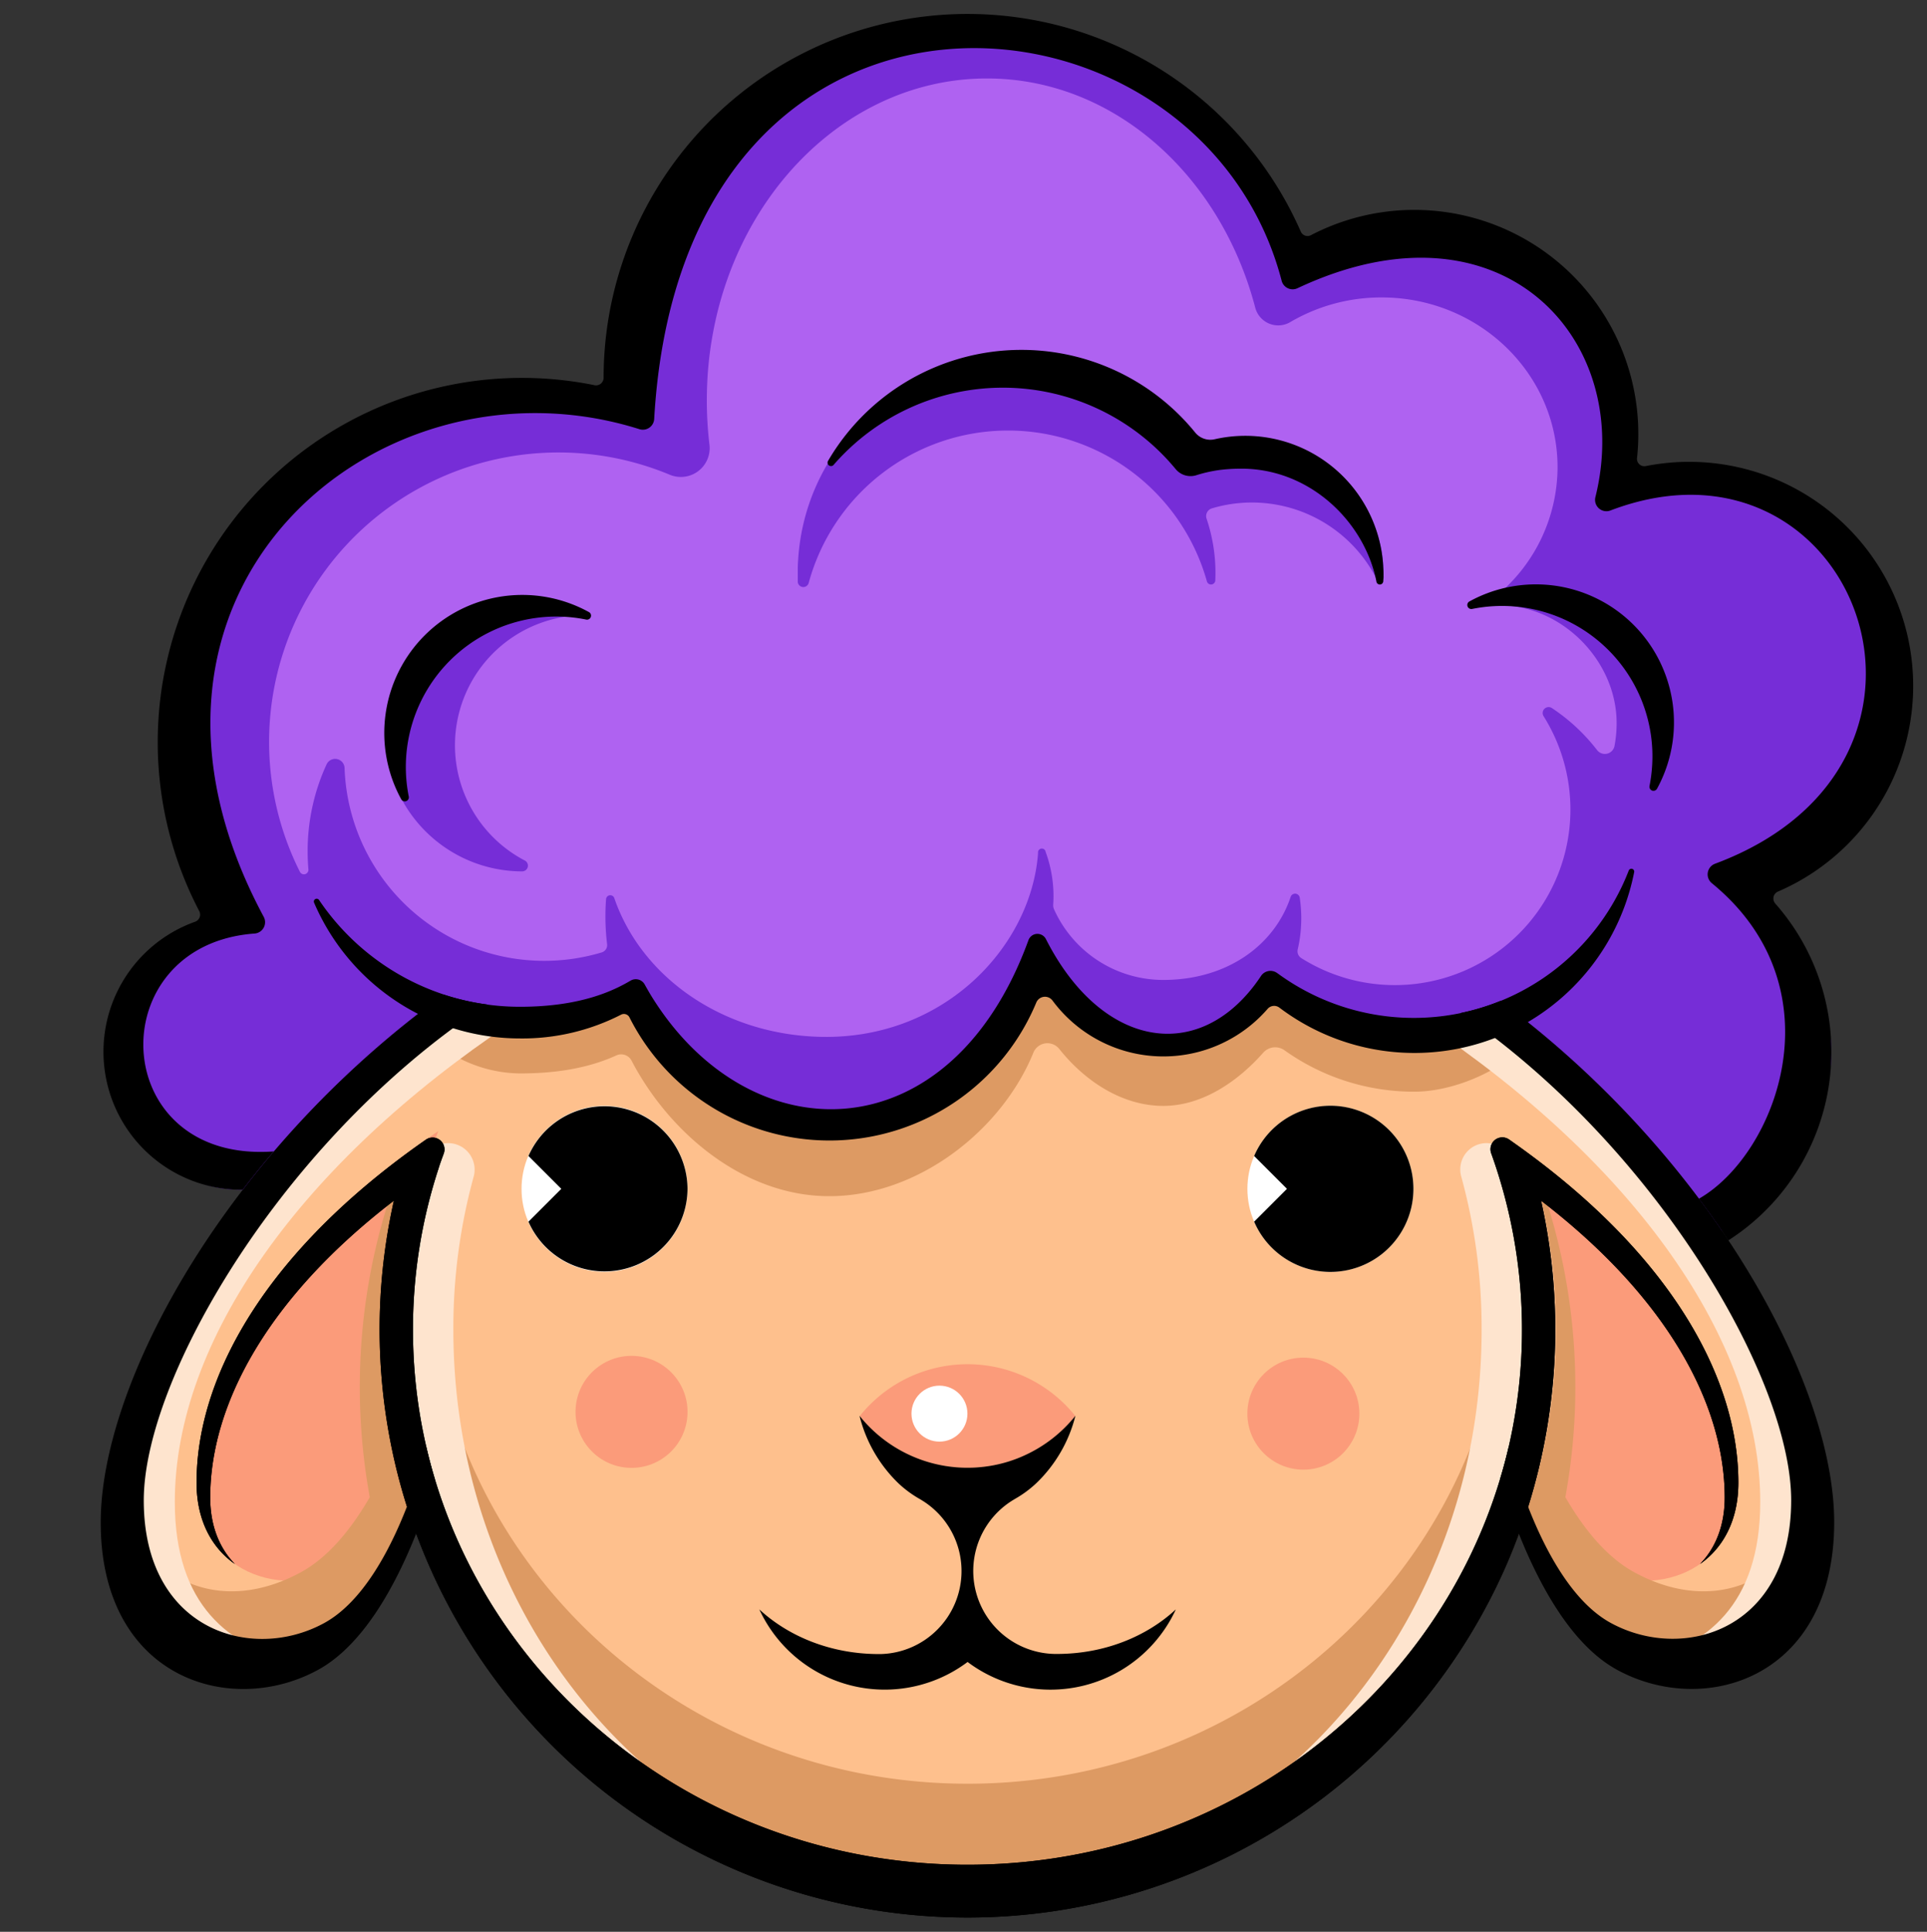 <svg id="Layer_1" data-name="Layer 1" xmlns="http://www.w3.org/2000/svg" viewBox="0 0 508.917 510.084"><rect x="0" y="0" width="508.917" height="510.084" fill="#333333" stroke="none"/><path id="EarR" d="M373.408,254.367c69.82,40.75,105.86,106.47,105.86,147.58s-29,46.48-52.16,33.93c-23.61-12.8-34-56.53-34-56.53Z" style="fill:#fec08d"/><path id="EarR-2" d="M380.918,289.7c54.36,31.71,78.18,69.78,78.18,101.8,0,23.53-22.44,31.64-40.46,21.87-18.37-10-22.34-37.76-22.34-37.76Z" style="fill:#fb9b7a"/><path id="EarL" d="M142.738,249.257c-69.84,40.75-111,111.55-111,152.69s29,46.48,52.15,33.93c23.61-12.8,28.85-56.53,28.85-56.53Z" style="fill:#fec08d"/><path id="EarR-3" d="M130.088,289.7c-54.36,31.71-78.18,69.78-78.18,101.8,0,23.53,22.44,31.64,40.46,21.87,18.37-10,22.34-37.76,22.34-37.76Z" style="fill:#fb9b7a"/><path id="ShadowEarR" d="M481.308,401.717c0,41.15-31.56,46.49-54.71,33.94-7.91-4.29-14.33-12.62-19.37-21.81a126.7,126.7,0,0,1-6.6-14.15c6.22-16.79,9.62-29.84,9.62-48.79a155.554,155.554,0,0,0-5.14-39.76h1.3a162.1,162.1,0,0,1,7,84.18c4.87,8.41,10.93,15.89,18.28,19.87,17.68,9.58,36.64,5.75,47-14.91C478.748,400.767,481.308,401.247,481.308,401.717Z" style="fill:#dd9a63"/><path id="ShadowHair" d="M385.8,271.837a161.926,161.926,0,0,0-11.06-13.58l-1.36-9q5.07,3,9.93,6.12Z" style="fill:#dd9a63"/><circle id="Head" cx="258.698" cy="351.137" r="152.28" style="fill:#fec08d"/><path d="M403.408,275.027c-5.92,7.2-19,13.23-29.91,13.23a58.84,58.84,0,0,1-34.25-10.92,4.219,4.219,0,0,0-5.62.61c-6.63,7.5-16,14.06-26.41,14.06-11,0-20.84-6.68-27.52-15.1a4,4,0,0,0-6.74.94c-8.28,20.48-30.43,38-53.94,38-22.64,0-42.31-16.76-52.24-35.81a3.079,3.079,0,0,0-4-1.36c-7.72,3.51-16.36,4.76-25.49,4.76a35.654,35.654,0,0,1-23.57-9.3c-.34-2.27,14.88-20.23,53-34.32,35.65-5.65,71.06-7.87,106.18-5.91,0,0,75.37,4.64,103.84,37.92l19.67-4.21C401.138,269.267,404.568,272.627,403.408,275.027Z" style="fill:#dd9a63"/><path d="M405.648,351.127c0,85.75-64.4,150.14-150.14,150.14s-150.1-64.43-150.1-150.14a155.566,155.566,0,0,1,5.14-39.75h4.24a135.124,135.124,0,0,0-1.6,20.83c0,76.65,63.74,138.78,142.36,138.78s142.32-62.15,142.32-138.78a134.875,134.875,0,0,0-1.6-20.83h4.23A155.079,155.079,0,0,1,405.648,351.127Z" style="fill:#dd9a63"/><path d="M392.6,301.837h0a6.942,6.942,0,0,0-6.69,8.82,150.906,150.906,0,0,1,5.38,40.49c0,81.61-60.79,147.77-135.78,147.77s-135.78-66.18-135.78-147.79a150.906,150.906,0,0,1,5.38-40.49,7,7,0,0,0-6.7-8.8h0a6.931,6.931,0,0,0-6.64,4.9,150.888,150.888,0,0,0-6.36,44.39c0,85.75,64.4,150.14,150.14,150.14s150.1-64.43,150.1-150.14a150.846,150.846,0,0,0-6.41-44.41A7,7,0,0,0,392.6,301.837Z" style="fill:#fee4ce"/><path d="M478.748,401.717c0,37.14-22.67,44.15-45.11,36.94,16.67-3.92,31.24-14.6,31.24-42.06,0-42.79-33.43-89.51-88.81-126.49l-3.2-16C442.708,294.887,478.748,360.587,478.748,401.717Z" style="fill:#fee4ce"/><path id="ShadowEarR-2" d="M29.708,401.717c0,41.12,31.57,46.49,54.7,33.94,7.91-4.29,14.33-12.62,19.38-21.81a126.571,126.571,0,0,0,6.62-14.15c-6.22-16.79-9.62-29.84-9.62-48.79a155.643,155.643,0,0,1,5.14-39.76h-1.27a162.121,162.121,0,0,0-7,84.18c-4.87,8.41-10.93,15.89-18.28,19.87-17.68,9.58-36.63,5.75-47-14.91C32.268,400.767,29.708,401.247,29.708,401.717Z" style="fill:#dd9a63"/><path d="M32.268,401.717c0,37.12,22.68,44.12,45.14,36.94-16.67-3.92-31.24-14.6-31.24-42.06,0-42.79,33.44-89.51,88.81-126.49l3.2-16C68.308,294.887,32.268,360.587,32.268,401.717Z" style="fill:#fee4ce"/><circle id="EyeRWhite" cx="351.348" cy="313.917" r="21.91" style="fill:#fff"/><path id="EyeR" d="M373.278,313.907a21.92,21.92,0,0,1-42.06,8.67l8.67-8.67-8.67-8.67a21.92,21.92,0,0,1,42.06,8.67Z"/><circle id="EyeLWhite" cx="159.648" cy="313.917" r="21.91" style="fill:#fff"/><path id="EyeL" d="M181.568,313.907a21.92,21.92,0,0,1-42,8.67l8.67-8.67-8.67-8.67a21.92,21.92,0,0,1,42,8.67Z"/><circle id="Cheeks" cx="344.218" cy="373.267" r="14.79" style="fill:#fb9b7a"/><circle id="Cheeks-2" cx="166.788" cy="372.797" r="14.79" transform="translate(-216.894 512.738) rotate(-85.935)" style="fill:#fb9b7a"/><path id="NoseRed" d="M283.978,373.9a36.505,36.505,0,0,1-13.39,10.42,35.7,35.7,0,0,1-8.52,2.67,36.431,36.431,0,0,1-35-13.09,36.45,36.45,0,0,1,56.93,0Z" style="fill:#fb9b7a"/><circle id="NoseHighlight" cx="248.108" cy="373.267" r="7.39" style="fill:#fff"/><path id="Mouth" d="M310.538,424.957a36.451,36.451,0,0,1-55,13.88,36.462,36.462,0,0,1-55-13.88c7.72,7.14,18.74,11.66,31,11.79h1.14a21.859,21.859,0,0,0,14.73-6.31,22.44,22.44,0,0,0,2.66-3.17,21.911,21.911,0,0,0-5.61-30.474q-.458-.315-.93-.606c-.2-.13-.41-.26-.63-.38a29.223,29.223,0,0,1-5.63-4.15A37.238,37.238,0,0,1,227,373.837h0a36.491,36.491,0,0,0,35.05,13.13,35.7,35.7,0,0,0,8.52-2.67,36.607,36.607,0,0,0,13.44-10.46h0a37.182,37.182,0,0,1-10.31,17.78,29.236,29.236,0,0,1-5.64,4.16l-.63.38a21.92,21.92,0,0,0,11,40.56h1.14C291.808,436.617,302.828,432.107,310.538,424.957Z"/><path d="M461.788,236.487c10.37,10.65,21.87,25.19,21.87,41.23,0,20.9-16,39.27-32.32,49.79a256.374,256.374,0,0,0-53-57.59c-8.78,5.16-13.89,5.56-24.8,5.56-14.19,0-27.2-7.55-37.39-15.88-6.66,8.66-17.12,17.3-28.89,17.3-13.73,0-25.68-10.66-31.9-21.87-7.65,23.79-30,43.56-56.3,43.56-23.7,0-42.1-13.43-51.53-33.56-8.37,4.54-20,7.12-30.21,7.12-9.71,0-14.53-1.38-21.84-4.44q-5.22,4-10.15,8.3c-2.1,1.81-4.15,3.64-6.17,5.5a258.277,258.277,0,0,0-29.93,32.65h-5.42c-20.13,0-31.34-16.31-31.34-36.45a36.46,36.46,0,0,1,26.41-35,95.7,95.7,0,0,1-12.13-46.87c0-53.07,37.91-91,91-91,7.46,0,19.84.85,26.81,2.45v-7.56c0-53.08,37.91-91,91-91a96.128,96.128,0,0,1,88.85,59.49,58.839,58.839,0,0,1,29.17-7.69c32.66,0,54,21.37,54,54,0,3.09-.24,11.24-.7,14.2,4.53-1.11,14.38-1.7,19.25-1.7,32.67,0,54,21.37,54,54A59.169,59.169,0,0,1,461.788,236.487Z" style="fill:#762dd7"/><path d="M397.108,159.837h-2.1a1,1,0,0,1-.66-1.82,44.158,44.158,0,0,0,17-34.64c0-24.77-20.8-44.84-46.47-44.84a47.418,47.418,0,0,0-24.1,6.5,6.271,6.271,0,0,1-9.26-3.76c-9.14-35-37.4-60.56-70.85-60.56-40.86,0-74,38.06-74,85a98.317,98.317,0,0,0,.7,11.72,7.61,7.61,0,0,1-10.5,7.91A76.42,76.42,0,0,0,79.2,230.2a1.19,1.19,0,0,0,2.25-.64c-.13-1.58-.2-3.17-.2-4.78a54.5,54.5,0,0,1,5-22.95,2.49,2.49,0,0,1,4.75,1v.01a52.772,52.772,0,0,0,67.88,48.65,2,2,0,0,0,1.45-2.2,61.131,61.131,0,0,1-.44-7.32c0-1.53.06-3.06.17-4.57a1.12,1.12,0,0,1,2.17-.27c7.28,21.17,29,36.15,54.71,36.65,32.49.64,55.42-23.9,57.21-48.55a1.01,1.01,0,1,1,2-.28,33.827,33.827,0,0,1,2,13.93,2.443,2.443,0,0,0,.19,1.16,31.621,31.621,0,0,0,28.87,18.71c16.88,0,29.42-9.2,33.64-21.92a1.24,1.24,0,0,1,2.41.23,36.824,36.824,0,0,1,.4,5.41,35.965,35.965,0,0,1-.94,8.23,2.142,2.142,0,0,0,.94,2.28,46.37,46.37,0,0,0,64-63.87,1.57,1.57,0,0,1,2.22-2.13,49.7,49.7,0,0,1,11.9,11.07,2.59,2.59,0,0,0,4.6-1.05,32,32,0,0,0,.56-6.61C426.648,174.527,412.988,160.537,397.108,159.837Zm-263.7,0c15-2.18,22.41,2.75,22.14,2.6h-1.06a34.34,34.34,0,0,0-15.85,64.8,1.52,1.52,0,0,1-.72,2.85h0a36.17,36.17,0,0,1-36.141-36.2c0-.081,0-.161,0-.241,0-3.27,2.13-13.76,7.1-20.18C114.158,166.987,125.648,160.907,133.408,159.837Zm232-7.7a1.025,1.025,0,1,1-2,.45h0a36.939,36.939,0,0,0-43.33-18.36,2.129,2.129,0,0,0-1.452,2.639l.012.041a44.869,44.869,0,0,1,2.32,16.35,1.13,1.13,0,0,1-2.22.24,54.55,54.55,0,0,0-105.17.45,1.47,1.47,0,0,1-2.88-.33v-3.55c.76-31.57,26.59-55.64,58.17-56.15a59.056,59.056,0,0,1,48.4,23.92,1,1,0,0,0,1.11.36,36.421,36.421,0,0,1,11.31-1.54c19.91.4,36,15.48,35.69,35.39Z" style="fill:#af62f1"/><path d="M459.1,391.5c0,10-4.08,17.26-10.15,21.49,4-4.07,6.54-10,6.54-17.56,0-24.46-15-52.67-48.48-78.38a156.372,156.372,0,0,1-3.43,80.88q-1.119,3.6-2.44,7.11a155.29,155.29,0,0,1-297.12-88c-33.48,25.71-48.5,53.93-48.5,78.39,0,7.6,2.53,13.49,6.54,17.56-6.07-4.23-10.15-11.46-10.15-21.49,0-27.15,17.12-58.63,55.45-86.91h0c1.66-1.23,3.37-2.45,5.11-3.66a3.13,3.13,0,0,1,4.73,3.64c-.48,1.34-1,2.69-1.39,4a136.48,136.48,0,0,0-6.75,42.52c0,78,65.57,141.29,146.45,141.29,66.66,0,122.91-43,140.63-101.75.86-2.82,1.62-5.66,2.29-8.55a137.463,137.463,0,0,0-3.22-73.5c-.44-1.36-.91-2.71-1.39-4.06a3.13,3.13,0,0,1,4.73-3.64c1.74,1.22,3.45,2.44,5.11,3.67C441.988,332.837,459.1,364.357,459.1,391.5Z"/><path d="M459.1,391.5c0,10-4.08,17.26-10.15,21.49,4-4.07,6.54-10,6.54-17.56,0-24.46-15-52.67-48.48-78.38a156.372,156.372,0,0,1-3.43,80.88q-1.119,3.6-2.44,7.11a155.29,155.29,0,0,1-297.12-88c-33.48,25.71-48.5,53.93-48.5,78.39,0,7.6,2.53,13.49,6.54,17.56-6.07-4.23-10.15-11.46-10.15-21.49,0-27.15,17.12-58.63,55.45-86.91h0c1.66-1.23,3.37-2.45,5.11-3.66a3.13,3.13,0,0,1,4.73,3.64c-.48,1.34-1,2.69-1.39,4a136.48,136.48,0,0,0-6.75,42.52c0,78,65.57,141.29,146.45,141.29,66.66,0,122.91-43,140.63-101.75.86-2.82,1.62-5.66,2.29-8.55a137.463,137.463,0,0,0-3.22-73.5c-.44-1.36-.91-2.71-1.39-4.06a3.13,3.13,0,0,1,4.73-3.64c1.74,1.22,3.45,2.44,5.11,3.67C441.988,332.837,459.1,364.357,459.1,391.5Z"/><path d="M469.488,235.447a2,2,0,0,0-.954,2.662,1.979,1.979,0,0,0,.264.418,59.143,59.143,0,0,1-12.35,89q-3.66-5.511-7.78-11c20.55-11.72,37.29-55.66,3.39-83.35a3,3,0,0,1,.83-5.09c71.85-26.73,36.77-117.86-27.64-93.27a3,3,0,0,1-3.92-3.5c10.43-41.65-24.8-80.57-78.71-55.19a3,3,0,0,1-4.12-1.93c-21.36-82.11-158.32-93.26-165.73,36.46a3,3,0,0,1-3.191,2.8,3.046,3.046,0,0,1-.649-.115c-68.96-21.79-145.52,42.76-99.25,128.8a3,3,0,0,1-2.37,4.35c-41,2.93-39.08,60.77,5,57.54-2.87,3.35-5.6,6.74-8.21,10.13h0a36.45,36.45,0,0,1-12.54-70.79,2,2,0,0,0,1.165-2.578,1.753,1.753,0,0,0-.075-.172,96.19,96.19,0,0,1,104.42-138.9,2,2,0,0,0,2.313-1.629,2.116,2.116,0,0,0,.027-.251h0a96.12,96.12,0,0,1,184.13-38.68,1.941,1.941,0,0,0,2.557.994c.039-.017.076-.035.113-.054a59.16,59.16,0,0,1,86.47,52.47,58.013,58.013,0,0,1-.34,6.36,1.941,1.941,0,0,0,1.692,2.16,1.967,1.967,0,0,0,.6-.02,59.16,59.16,0,0,1,34.86,112.38Z"/><path d="M430.158,229.837a.75.75,0,0,1,1.43.4,59.13,59.13,0,0,1-93.36,36.08l-.34-.25a2.289,2.289,0,0,0-3.13.34,36.443,36.443,0,0,1-56.79-2.21,2.48,2.48,0,0,0-4.29.53,59.161,59.161,0,0,1-107.44,3.9,1.64,1.64,0,0,0-2.207-.712l-.023.012a57.163,57.163,0,0,1-26.69,6.27,59.161,59.161,0,0,1-54.38-35.87.75.75,0,0,1,1.3-.72,64,64,0,0,0,53.08,28.23c16.15,0,24.79-4.31,29.23-6.91a2.69,2.69,0,0,1,3.68.965l.02.035c.62,1.12,1.33,2.35,1.77,3.06,26,42.16,79,41.91,99.59-14.73a2.52,2.52,0,0,1,4.62-.29c14.3,28.18,39.21,32.91,55,12.27.62-.81,1.22-1.66,1.81-2.55a3,3,0,0,1,4.163-.821c.029.019.058.04.087.061l.22.15a60.859,60.859,0,0,0,92.65-27.24Z"/><path d="M484.408,401.947c0,41.14-34.12,51.59-57.27,39-11.9-6.44-20.43-22-26-35.95-2.08-5.22-3.74-10.21-5-14.37.86-2.82,1.62-5.66,2.29-8.55a151.5,151.5,0,0,0,5.15,15.81c4.59,11.74,11.78,25.2,21.89,30.68,19.23,10.43,47.58,1.74,47.58-32.43,0-30-31.39-85.95-78.24-122.09-2.64-2.05-5.32-4-8-5.92l-1-.67a60.328,60.328,0,0,0,10.43-3.17q3.7,2.75,7.25,5.59C454.878,311.027,484.408,367.117,484.408,401.947Z"/><path d="M128.628,265.217c-1.47,1-2.93,1.95-4.37,2.95s-3.11,2.2-4.64,3.33c-48.73,36-81.65,94-81.65,124.68,0,34.17,28.34,42.86,47.57,32.43,10.11-5.48,17.3-18.94,21.89-30.68a151.56,151.56,0,0,0,5.16-15.81c.67,2.89,1.42,5.73,2.28,8.55-1.26,4.16-2.92,9.15-5,14.37-5.54,13.9-14.07,29.51-26,35.95-23.14,12.55-57.27,2.1-57.27-39,0-35.46,30.57-92.95,83.73-134.24q3.36-2.61,6.84-5.13A62.739,62.739,0,0,0,128.628,265.217Z"/><path d="M365.318,153.447a.91.91,0,0,1-1.81.12c-3.14-15.95-17.89-30.17-36.34-29.81a43.1,43.1,0,0,0-5,.33,36.841,36.841,0,0,0-6.24,1.4,5.083,5.083,0,0,1-5.44-1.63c-.69-.83-1.4-1.64-2.13-2.44a59.2,59.2,0,0,0-88.15,1.27.91.91,0,0,1-1.48-1.06,59.15,59.15,0,0,1,96.95-7.38,5.15,5.15,0,0,0,5.15,1.73,36.479,36.479,0,0,1,44.5,34.06A22.82,22.82,0,0,1,365.318,153.447Z"/><path d="M435.628,207.557a40.69,40.69,0,0,0,.74-9.55,39.725,39.725,0,0,0-47.5-37.23,1.07,1.07,0,0,1-.74-2,36.46,36.46,0,0,1,49.48,49.5,1.07,1.07,0,0,1-1.98-.72Z"/><path d="M107.958,210.347a39.72,39.72,0,0,1,46.75-46.77,1.07,1.07,0,0,0,.75-2,36.45,36.45,0,0,0-49.48,49.49,1.07,1.07,0,0,0,1.98-.72Z"/></svg>